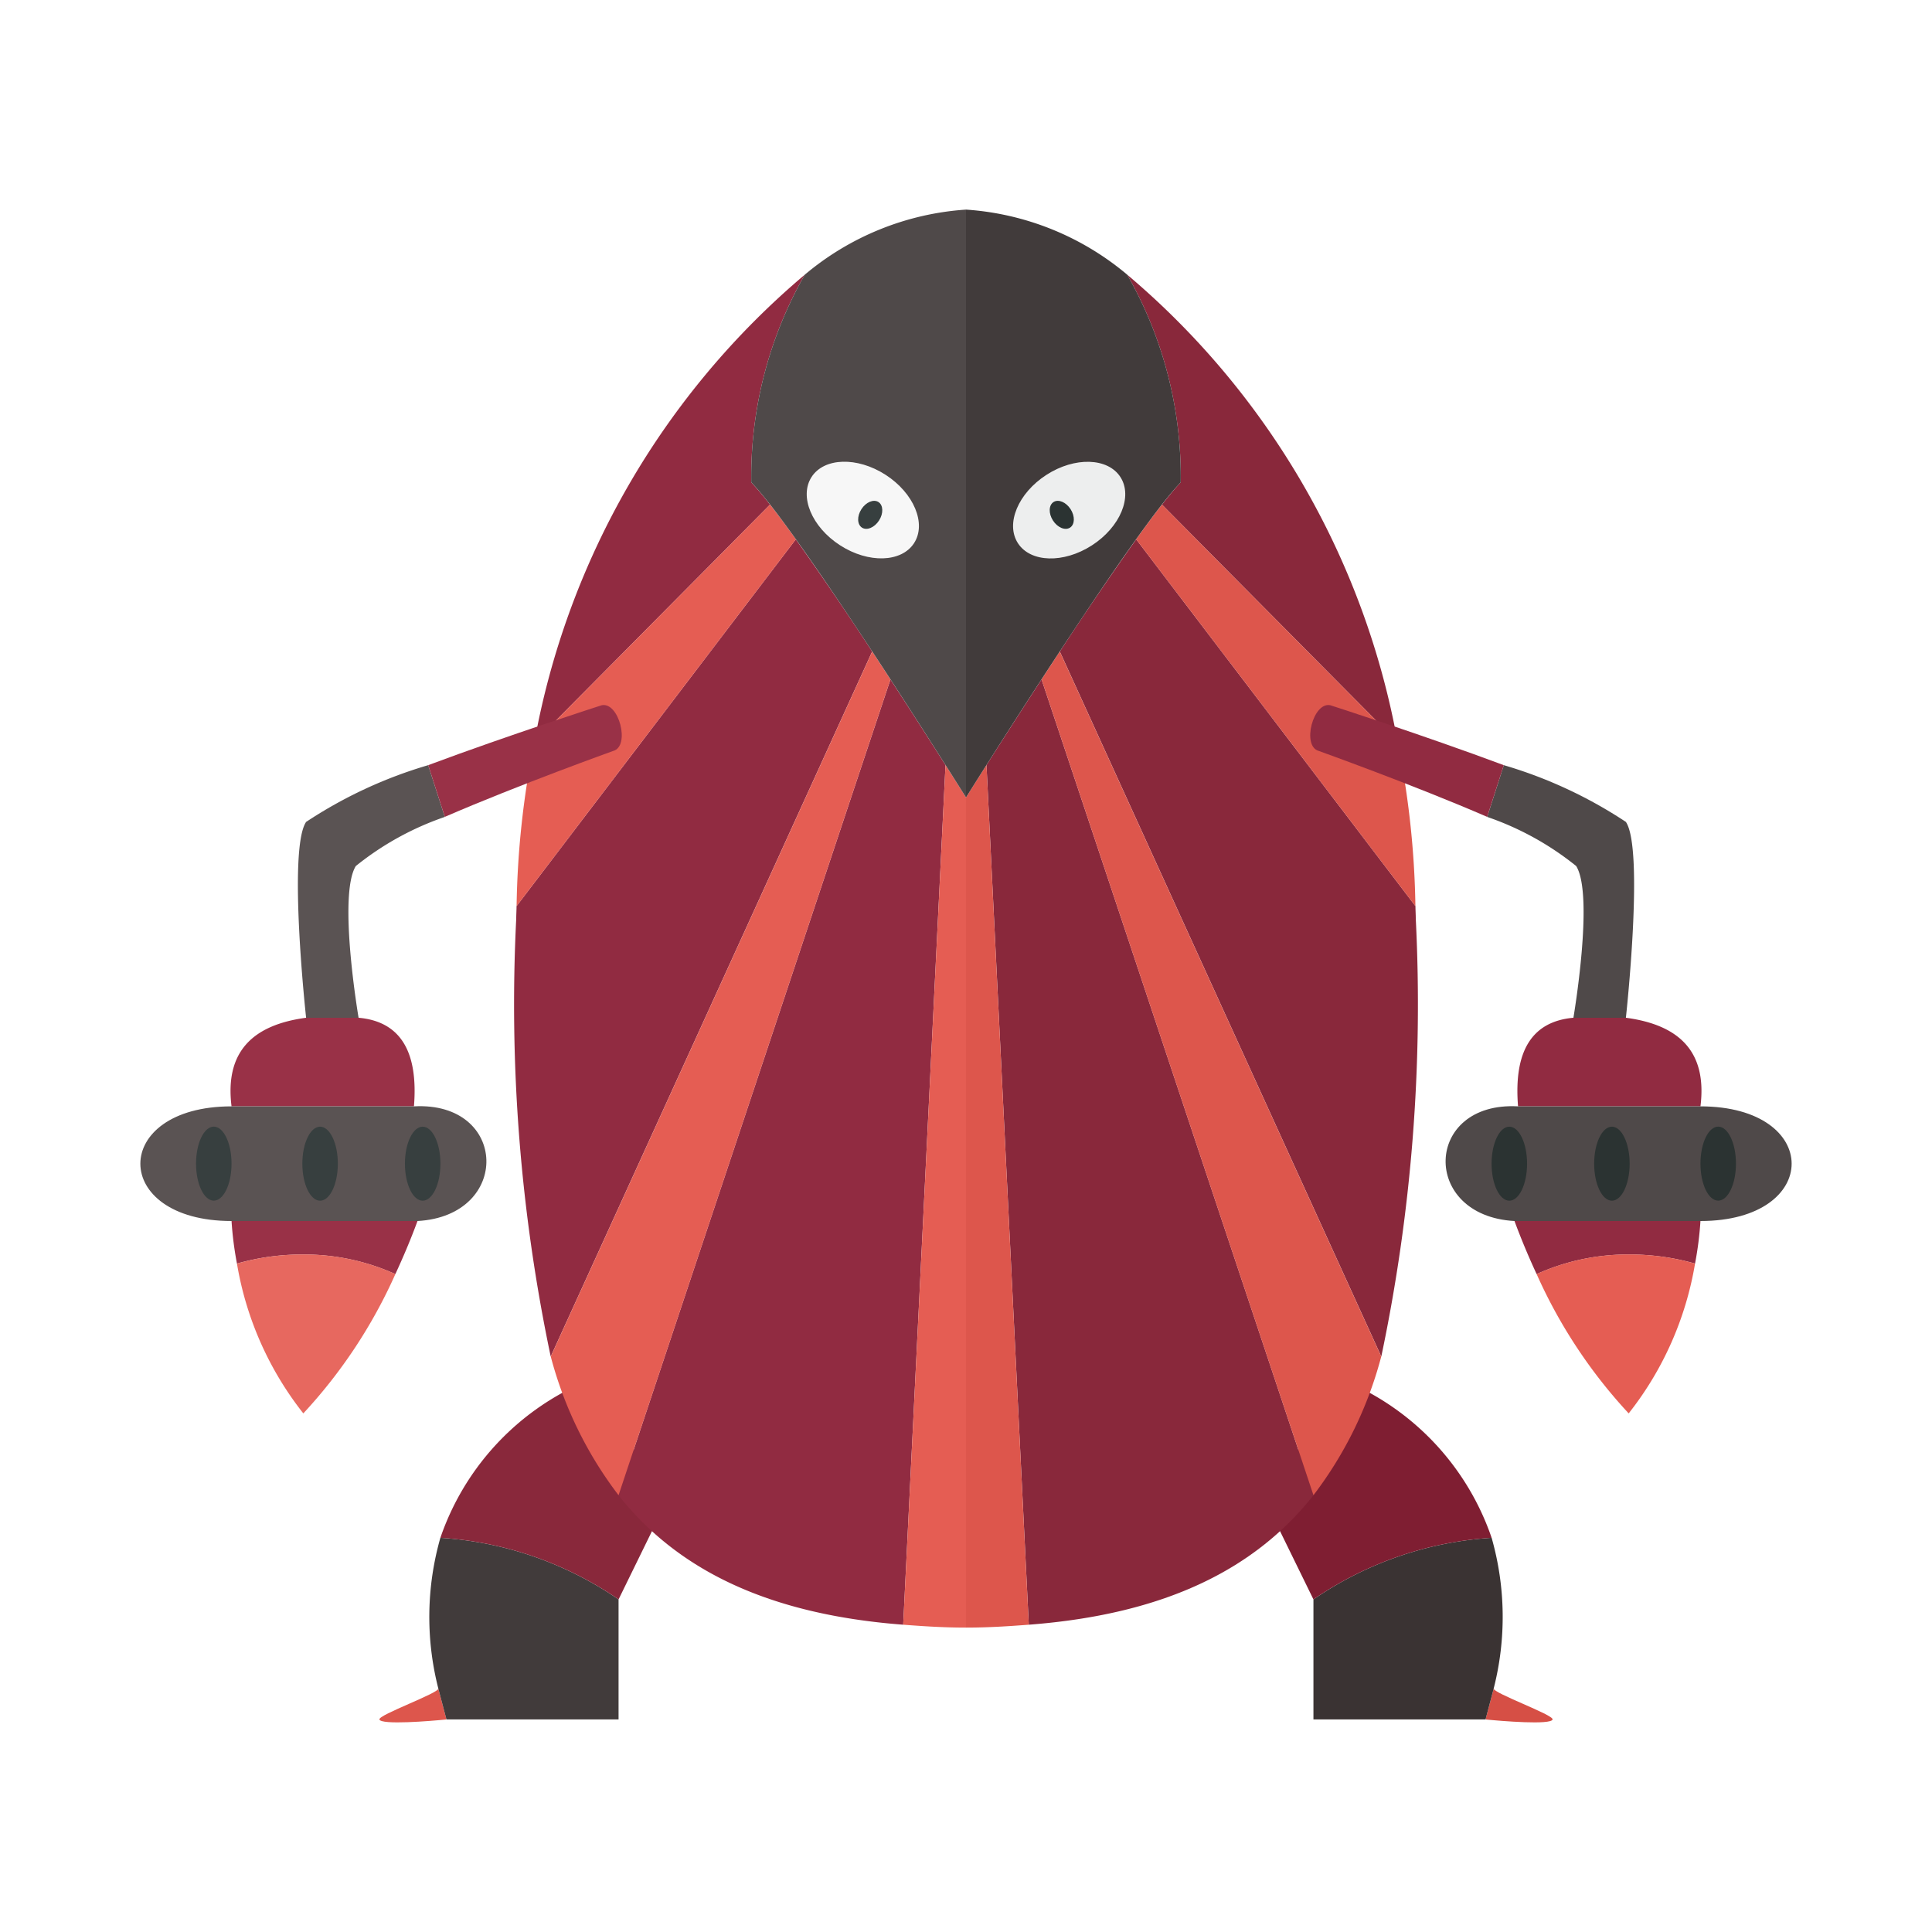 <svg xmlns="http://www.w3.org/2000/svg" width="100%" height="100%" viewBox="-2.72 -2.72 37.44 37.44"><path fill="#dd564c" d="M4.632 30.601c.029.11.991.032 1.3 0l-.159-.6c.02.088-1.164.51-1.14.6z"/><path fill="#413b3b" d="M5.773 30l.159.601h3.335v-2.326a6.844 6.844 0 00-3.453-1.194 5.593 5.593 0 00-.04 2.92z"/><path fill="#89283b" d="M8.53 24.095a5.087 5.087 0 00-2.716 2.986 6.844 6.844 0 013.453 1.194l.988-2.019z"/><path fill="#912b41" d="M14.536 10.446l-5.27 15.81c1.107 1.4 2.823 2.304 5.517 2.509l.82-16.659a174.77 174.77 0 00-1.067-1.66zm-2.697-3.818a7.895 7.895 0 011.037-4.025 15.454 15.454 0 00-5.241 9.062l4.567-4.606a5.804 5.804 0 00-.363-.431zM7.29 14.84c0 .081-.006.16-.006.242a33.148 33.148 0 00.668 8.486l6.23-13.663a69.523 69.523 0 00-1.48-2.174z"/><path fill="#e55d53" d="M12.202 7.059l-4.567 4.606a17.19 17.19 0 00-.344 3.175l5.412-7.109a19.992 19.992 0 00-.5-.672zm1.981 2.846l-6.23 13.663a7.622 7.622 0 001.314 2.688l5.269-15.81-.353-.54zm1.42 2.201l-.82 16.659c.39.03.785.056 1.217.056V12.734s-.154-.246-.397-.628z"/><path fill="#4f4949" d="M12.876 2.603a7.895 7.895 0 00-1.037 4.025C12.794 7.61 16 12.734 16 12.734V1.342a5.41 5.41 0 00-3.124 1.261z"/><ellipse cx="14.001" cy="7.165" fill="#f7f7f7" rx=".813" ry="1.182" transform="rotate(-57.201 14 7.165)"/><ellipse cx="14.144" cy="7.257" fill="#373f3f" rx=".295" ry=".203" transform="rotate(-57.201 14.144 7.257)"/><path fill="#5a5353" d="M4.175 14.063a5.679 5.679 0 011.725-.952l-.322-1.003a8.742 8.742 0 00-2.366 1.1c-.358.534 0 3.795 0 3.795h1.017s-.405-2.37-.054-2.94z"/><path fill="#993147" d="M4.229 17.003H3.212c-1.018.136-1.579.643-1.445 1.716h3.535c.086-1.063-.264-1.644-1.073-1.716zm.713 4.967c.152-.328.296-.668.429-1.028H1.767a6.647 6.647 0 00.105.825 4.595 4.595 0 011.264-.176 4.293 4.293 0 011.806.38z"/><path fill="#e7685f" d="M4.942 21.97a4.293 4.293 0 00-1.806-.38 4.595 4.595 0 00-1.264.177 6.384 6.384 0 001.286 2.903 9.856 9.856 0 001.784-2.7z"/><path fill="#5a5353" d="M5.302 18.72H1.767c-2.356 0-2.356 2.222 0 2.222H5.37c1.826-.1 1.758-2.323-.069-2.222z"/><path fill="#993147" d="M8.93 10.95s-1.776.57-3.352 1.158L5.9 13.11c1.445-.626 3.262-1.277 3.262-1.277.34-.089.11-.973-.231-.884z"/><ellipse cx="3.483" cy="19.831" fill="#373f3f" rx=".344" ry=".717"/><ellipse cx="1.423" cy="19.83" fill="#373f3f" rx=".344" ry=".717"/><ellipse cx="5.471" cy="19.831" fill="#373f3f" rx=".344" ry=".717"/><path fill="#d64f45" d="M27.368 30.601c-.029.11-.991.032-1.3 0l.159-.6c-.02.088 1.164.51 1.14.6z"/><path fill="#3a3333" d="M26.227 30l-.159.601h-3.335v-2.326a6.844 6.844 0 013.453-1.194 5.593 5.593 0 01.04 2.92z"/><path fill="#7f1e32" d="M23.47 24.095a5.087 5.087 0 012.716 2.986 6.844 6.844 0 00-3.453 1.194l-.988-2.019z"/><path fill="#89283b" d="M17.464 10.446l5.27 15.81c-1.107 1.4-2.823 2.304-5.517 2.509l-.82-16.659c.265-.418.648-1.016 1.067-1.66zm2.697-3.818a7.895 7.895 0 00-1.037-4.025 15.454 15.454 0 015.241 9.062l-4.567-4.606c.14-.178.265-.33.363-.431zm4.549 8.212c0 .081.006.16.006.242a33.148 33.148 0 01-.668 8.486l-6.23-13.663a69.523 69.523 0 011.48-2.174z"/><path fill="#dd564c" d="M19.798 7.059l4.567 4.606a17.19 17.19 0 01.344 3.175l-5.412-7.109c.183-.255.352-.482.5-.672zm-1.981 2.846l6.23 13.663a7.622 7.622 0 01-1.314 2.688l-5.269-15.81.353-.54zm-1.42 2.201l.82 16.659c-.39.03-.785.056-1.217.056V12.734s.154-.246.397-.628z"/><path fill="#413b3b" d="M19.124 2.603a7.895 7.895 0 011.037 4.025C19.206 7.61 16 12.734 16 12.734V1.342a5.41 5.41 0 013.124 1.261z"/><ellipse cx="17.999" cy="7.165" fill="#edeeee" rx="1.182" ry=".813" transform="rotate(-32.799 18 7.165)"/><ellipse cx="17.856" cy="7.257" fill="#2b3332" rx=".203" ry=".295" transform="rotate(-32.799 17.856 7.257)"/><path fill="#4f4949" d="M27.825 14.063a5.679 5.679 0 00-1.725-.952l.322-1.003a8.742 8.742 0 012.366 1.1c.358.534 0 3.795 0 3.795h-1.017s.405-2.37.054-2.94z"/><path fill="#912b41" d="M27.771 17.003h1.017c1.018.136 1.579.643 1.445 1.716h-3.535c-.086-1.063.264-1.644 1.073-1.716zm-.713 4.967a13.99 13.99 0 01-.429-1.028h3.604a6.647 6.647 0 01-.105.825 4.595 4.595 0 00-1.264-.176 4.293 4.293 0 00-1.806.38z"/><path fill="#e55d53" d="M27.058 21.97a4.293 4.293 0 011.806-.38 4.595 4.595 0 011.264.177 6.384 6.384 0 01-1.286 2.903 9.856 9.856 0 01-1.784-2.7z"/><path fill="#4f4949" d="M26.698 18.72h3.535c2.356 0 2.356 2.222 0 2.222H26.63c-1.826-.1-1.758-2.323.069-2.222z"/><path fill="#912b41" d="M23.07 10.95s1.776.57 3.352 1.158L26.1 13.11c-1.445-.626-3.262-1.277-3.262-1.277-.34-.089-.11-.973.231-.884z"/><ellipse cx="28.517" cy="19.831" fill="#2b3332" rx=".344" ry=".717"/><ellipse cx="30.577" cy="19.83" fill="#2b3332" rx=".344" ry=".717"/><ellipse cx="26.529" cy="19.831" fill="#2b3332" rx=".344" ry=".717"/></svg>